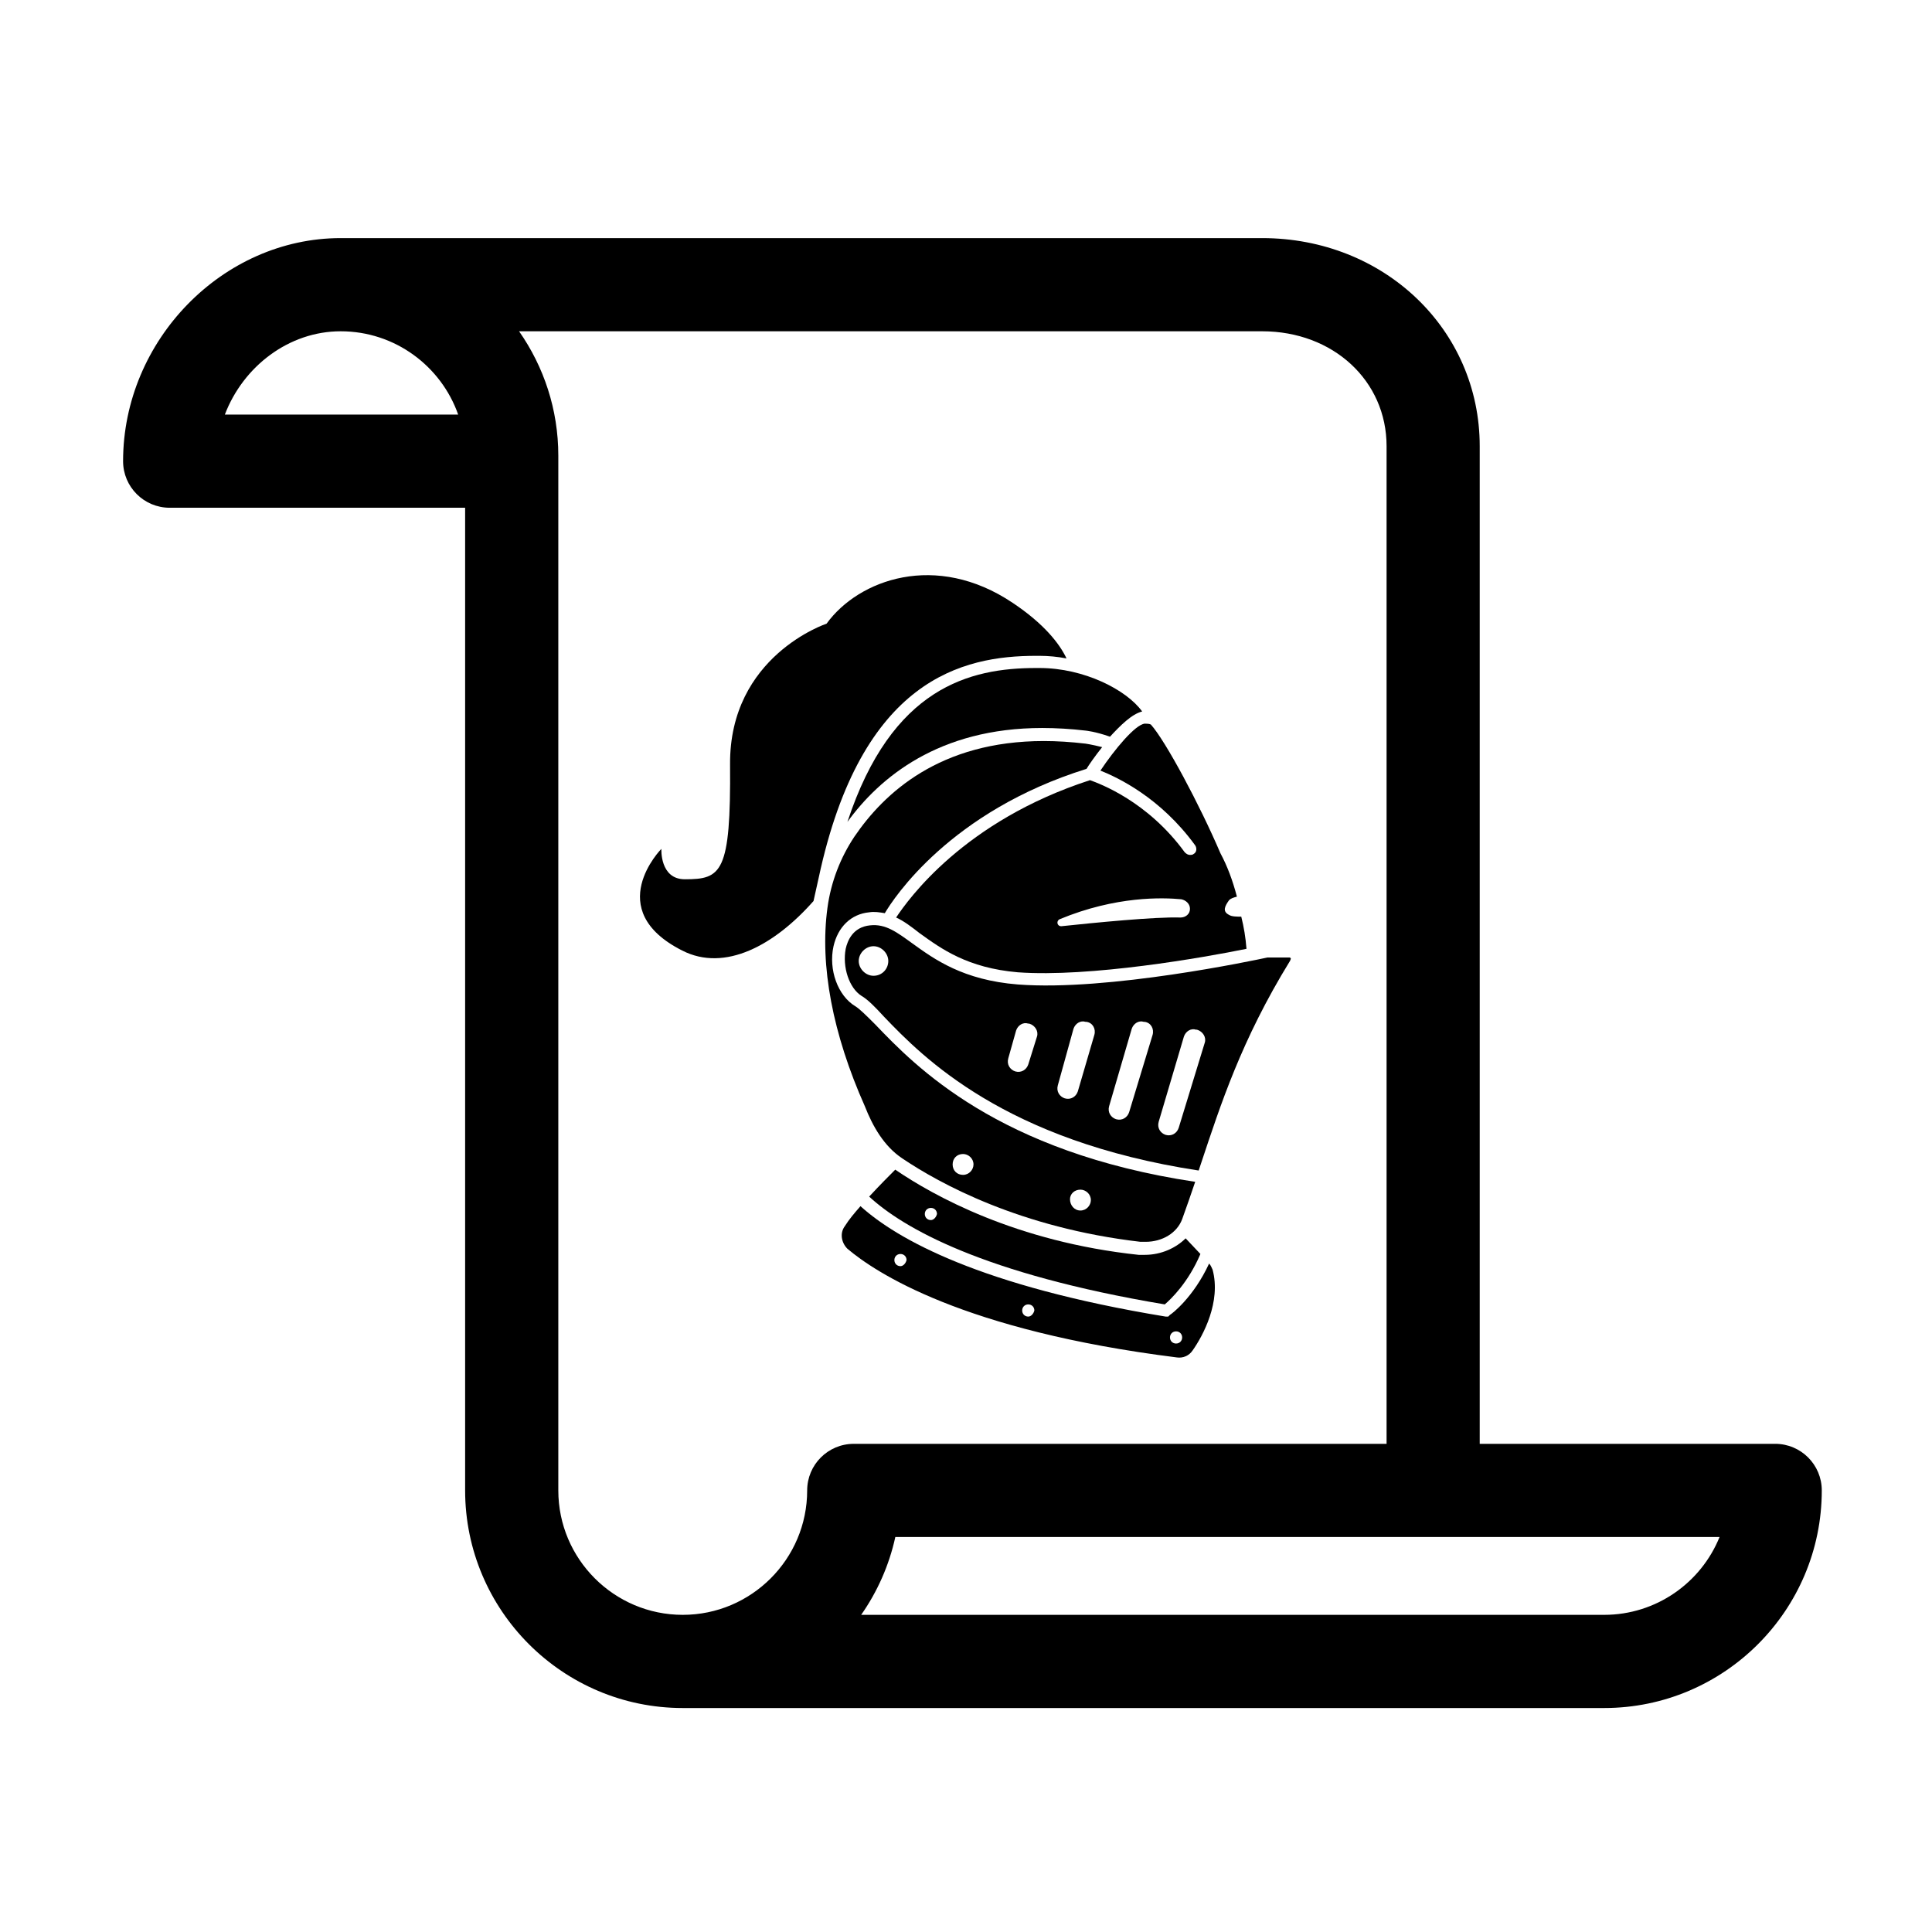 <svg enable-background="new 0 0 100 100" version="1.1" viewBox="0 0 100 100" xml:space="preserve" xmlns="http://www.w3.org/2000/svg" xmlns:cc="http://creativecommons.org/ns#" xmlns:dc="http://purl.org/dc/elements/1.1/" xmlns:rdf="http://www.w3.org/1999/02/22-rdf-syntax-ns#"><path d="m91.884 74.732h-15.294v-51.637c0-6.04-4.946-10.771-11.262-10.771h-47.694c-6.104 0-11.263 5.287-11.263 11.546 0 1.332 1.079 2.411 2.41 2.411h15.294v50.862c0 6.211 5.053 11.264 11.264 11.264h47.692c6.211 0 11.264-5.053 11.264-11.264 0-1.331-1.079-2.411-2.411-2.411zm-80.246-53.273c0.952-2.495 3.313-4.312 5.996-4.312 2.807 0 5.199 1.803 6.081 4.312h-12.077zm30.141 55.685c0 3.552-2.889 6.44-6.44 6.44s-6.441-2.889-6.441-6.44v-53.557c0-2.395-0.753-4.614-2.031-6.44h38.462c3.671 0 6.44 2.558 6.44 5.948v51.638h-27.578c-1.332-1e-3 -2.412 1.079-2.412 2.411zm41.252 6.44h-38.457c0.836-1.193 1.446-2.559 1.768-4.029h42.662c-0.955 2.361-3.273 4.029-5.973 4.029z"/><g transform="matrix(.45 0 0 .45 27.483 27.511)"><path d="m78 84.2c-1.8 3.9-4.3 5.8-4.5 5.9l-0.2 0.2h-0.3c-21.3-3.5-30.9-8.9-35.1-12.7-0.7 0.8-1.3 1.5-1.8 2.3-0.6 0.8-0.4 1.9 0.3 2.6 3.2 2.7 13.2 9.4 37.9 12.5 0.7 0.1 1.4-0.2 1.8-0.8 1.2-1.7 3.3-5.6 2.3-9.3-0.1-0.2-0.2-0.5-0.4-0.7zm-35.5 0.3c-0.4 0-0.7-0.3-0.7-0.7s0.3-0.7 0.7-0.7 0.7 0.3 0.7 0.7c-0.1 0.4-0.4 0.7-0.7 0.7zm14.7 5.8c-0.4 0-0.7-0.3-0.7-0.7s0.3-0.7 0.7-0.7 0.7 0.3 0.7 0.7c-0.1 0.4-0.4 0.7-0.7 0.7zm17 3.1c-0.4 0-0.7-0.3-0.7-0.7s0.3-0.7 0.7-0.7 0.7 0.3 0.7 0.7-0.3 0.7-0.7 0.7z"/><path d="m42.7 72.1c4.3 2.9 13.6 8 27.4 9.6h0.6c1.9 0 3.6-1 4.2-2.6 0.5-1.4 1-2.8 1.5-4.3-22.7-3.4-32.2-13.3-36.8-18.1-1-1-1.8-1.8-2.3-2.1-2-1.2-3.1-4.2-2.5-6.9 0.5-2.2 2-3.7 4.1-3.9 0.6-0.1 1.2 0 1.8 0.1 1-1.7 7.5-11.7 23.2-16.6 0.3-0.5 1-1.5 1.8-2.5-1.2-0.3-1.9-0.4-1.9-0.4-1.7-0.2-3.3-0.3-4.8-0.3-12 0-18.4 6-21.8 11-1.6 2.4-2.7 5.2-3.1 8.2-0.9 6.6 0.6 14.5 4.3 22.8 0.9 2.3 2.2 4.6 4.3 6zm20.5 3.6c0.6 0 1.2 0.5 1.2 1.2 0 0.6-0.5 1.2-1.2 1.2s-1.2-0.6-1.2-1.3c0-0.6 0.5-1.1 1.2-1.1zm-13.5-4.1c0.6 0 1.2 0.5 1.2 1.2 0 0.6-0.5 1.2-1.2 1.2s-1.2-0.5-1.2-1.2 0.5-1.2 1.2-1.2z"/><path d="m58.1 15.7c-7.6 0-16.6 2.2-21.7 17.7 3.7-5.1 10.5-10.8 22.4-10.8 1.6 0 3.3 0.1 5 0.3 0 0 1.1 0.1 2.8 0.7 1.2-1.3 2.5-2.6 3.7-2.9-1.8-2.5-6.7-5-11.8-5z"/><path d="m65.5 27.5c2 0.8 6.9 3.1 10.9 8.6 0.2 0.3 0.2 0.8-0.2 1-0.1 0.1-0.3 0.1-0.4 0.1-0.2 0-0.4-0.1-0.6-0.3-4.3-5.9-9.8-7.9-10.9-8.3-14.5 4.7-20.9 13.7-22.3 15.8 0.9 0.4 1.8 1.1 2.7 1.8 2.5 1.8 5.5 4 11.3 4.5 8.3 0.6 21.4-1.7 26.3-2.7-0.1-1.3-0.3-2.5-0.6-3.7-0.5 0-1.1 0-1.4-0.2-0.8-0.4-0.5-1 0-1.7 0.2-0.2 0.5-0.3 0.9-0.4-0.5-1.9-1.1-3.5-1.9-5-2.4-5.6-6.3-12.9-8-14.8-0.2-0.1-0.5-0.1-0.7-0.1-1.1 0.1-3.5 3-5.1 5.4zm9.2 16.9c-2.9-0.1-9.9 0.6-13.7 1-0.5 0-0.6-0.6-0.2-0.8 6.5-2.7 11.9-2.5 14-2.3 0.5 0.1 1 0.5 1 1.1s-0.5 1-1.1 1z"/><path d="m87.4 49.1-0.1-0.1h-2.6c-1.4 0.3-18.3 3.9-28.7 3.1-6.3-0.5-9.6-2.9-12.1-4.7-1.8-1.3-3.1-2.3-4.9-2.1-2 0.2-2.6 1.8-2.8 2.7-0.4 2.1 0.4 4.5 1.8 5.4 0.7 0.4 1.5 1.2 2.6 2.4 4.5 4.7 13.9 14.3 36.2 17.7l0.3-0.9c2.2-6.6 4.6-14.1 10.2-23.2 0.1-0.2 0.1-0.3 0.1-0.3zm-48 2c-0.9 0-1.7-0.8-1.7-1.7s0.8-1.7 1.7-1.7 1.7 0.8 1.7 1.7-0.7 1.7-1.7 1.7zm18.8 7-1 3.2c-0.2 0.6-0.8 1-1.5 0.8-0.6-0.2-1-0.8-0.8-1.5l0.9-3.2c0.2-0.6 0.8-1 1.4-0.8h0.1c0.7 0.2 1.1 0.9 0.9 1.5zm6.6-0.2-1.9 6.5c-0.2 0.6-0.8 1-1.5 0.8-0.6-0.2-1-0.8-0.8-1.5l1.8-6.5c0.2-0.6 0.8-1 1.4-0.8h0.1c0.7 0.1 1.1 0.8 0.9 1.5zm6.7 0-2.7 8.9c-0.2 0.6-0.8 1-1.5 0.8-0.6-0.2-1-0.8-0.8-1.5l2.6-8.9c0.2-0.6 0.8-1 1.4-0.8h0.1c0.7 0.1 1.1 0.8 0.9 1.5zm6 0.9-3 9.8c-0.2 0.6-0.8 1-1.5 0.8-0.6-0.2-1-0.8-0.8-1.5l2.9-9.8c0.2-0.6 0.8-1 1.4-0.8h0.1c0.7 0.2 1.1 0.9 0.9 1.5z"/><path d="m58.1 14.3h0.4c1 0 2.1 0.1 3.1 0.3-0.8-1.7-2.6-4-6.2-6.4-8.8-5.9-17.7-2.7-21.4 2.4 0 0-11.2 3.7-11.1 16.2s-1 13.2-5.2 13.2c-2.9 0-2.7-3.5-2.7-3.5s-6.9 7 2.4 11.7c4.9 2.5 10.6-0.6 15.1-5.7l0.6-2.7c4.9-22.9 16.6-25.5 25-25.5z"/><path d="m70.6 83.2h-0.7c-14.1-1.5-23.6-6.8-28-9.8-0.7 0.7-1.8 1.8-3 3.1 3.9 3.6 13.1 8.9 34 12.4 0.7-0.6 2.7-2.5 4.1-5.8l-1.7-1.8c-1.1 1.1-2.8 1.9-4.7 1.9zm-24.6-4c-0.4 0-0.7-0.3-0.7-0.7s0.3-0.7 0.7-0.7 0.7 0.3 0.7 0.7c-0.1 0.4-0.4 0.7-0.7 0.7z"/></g></svg>
